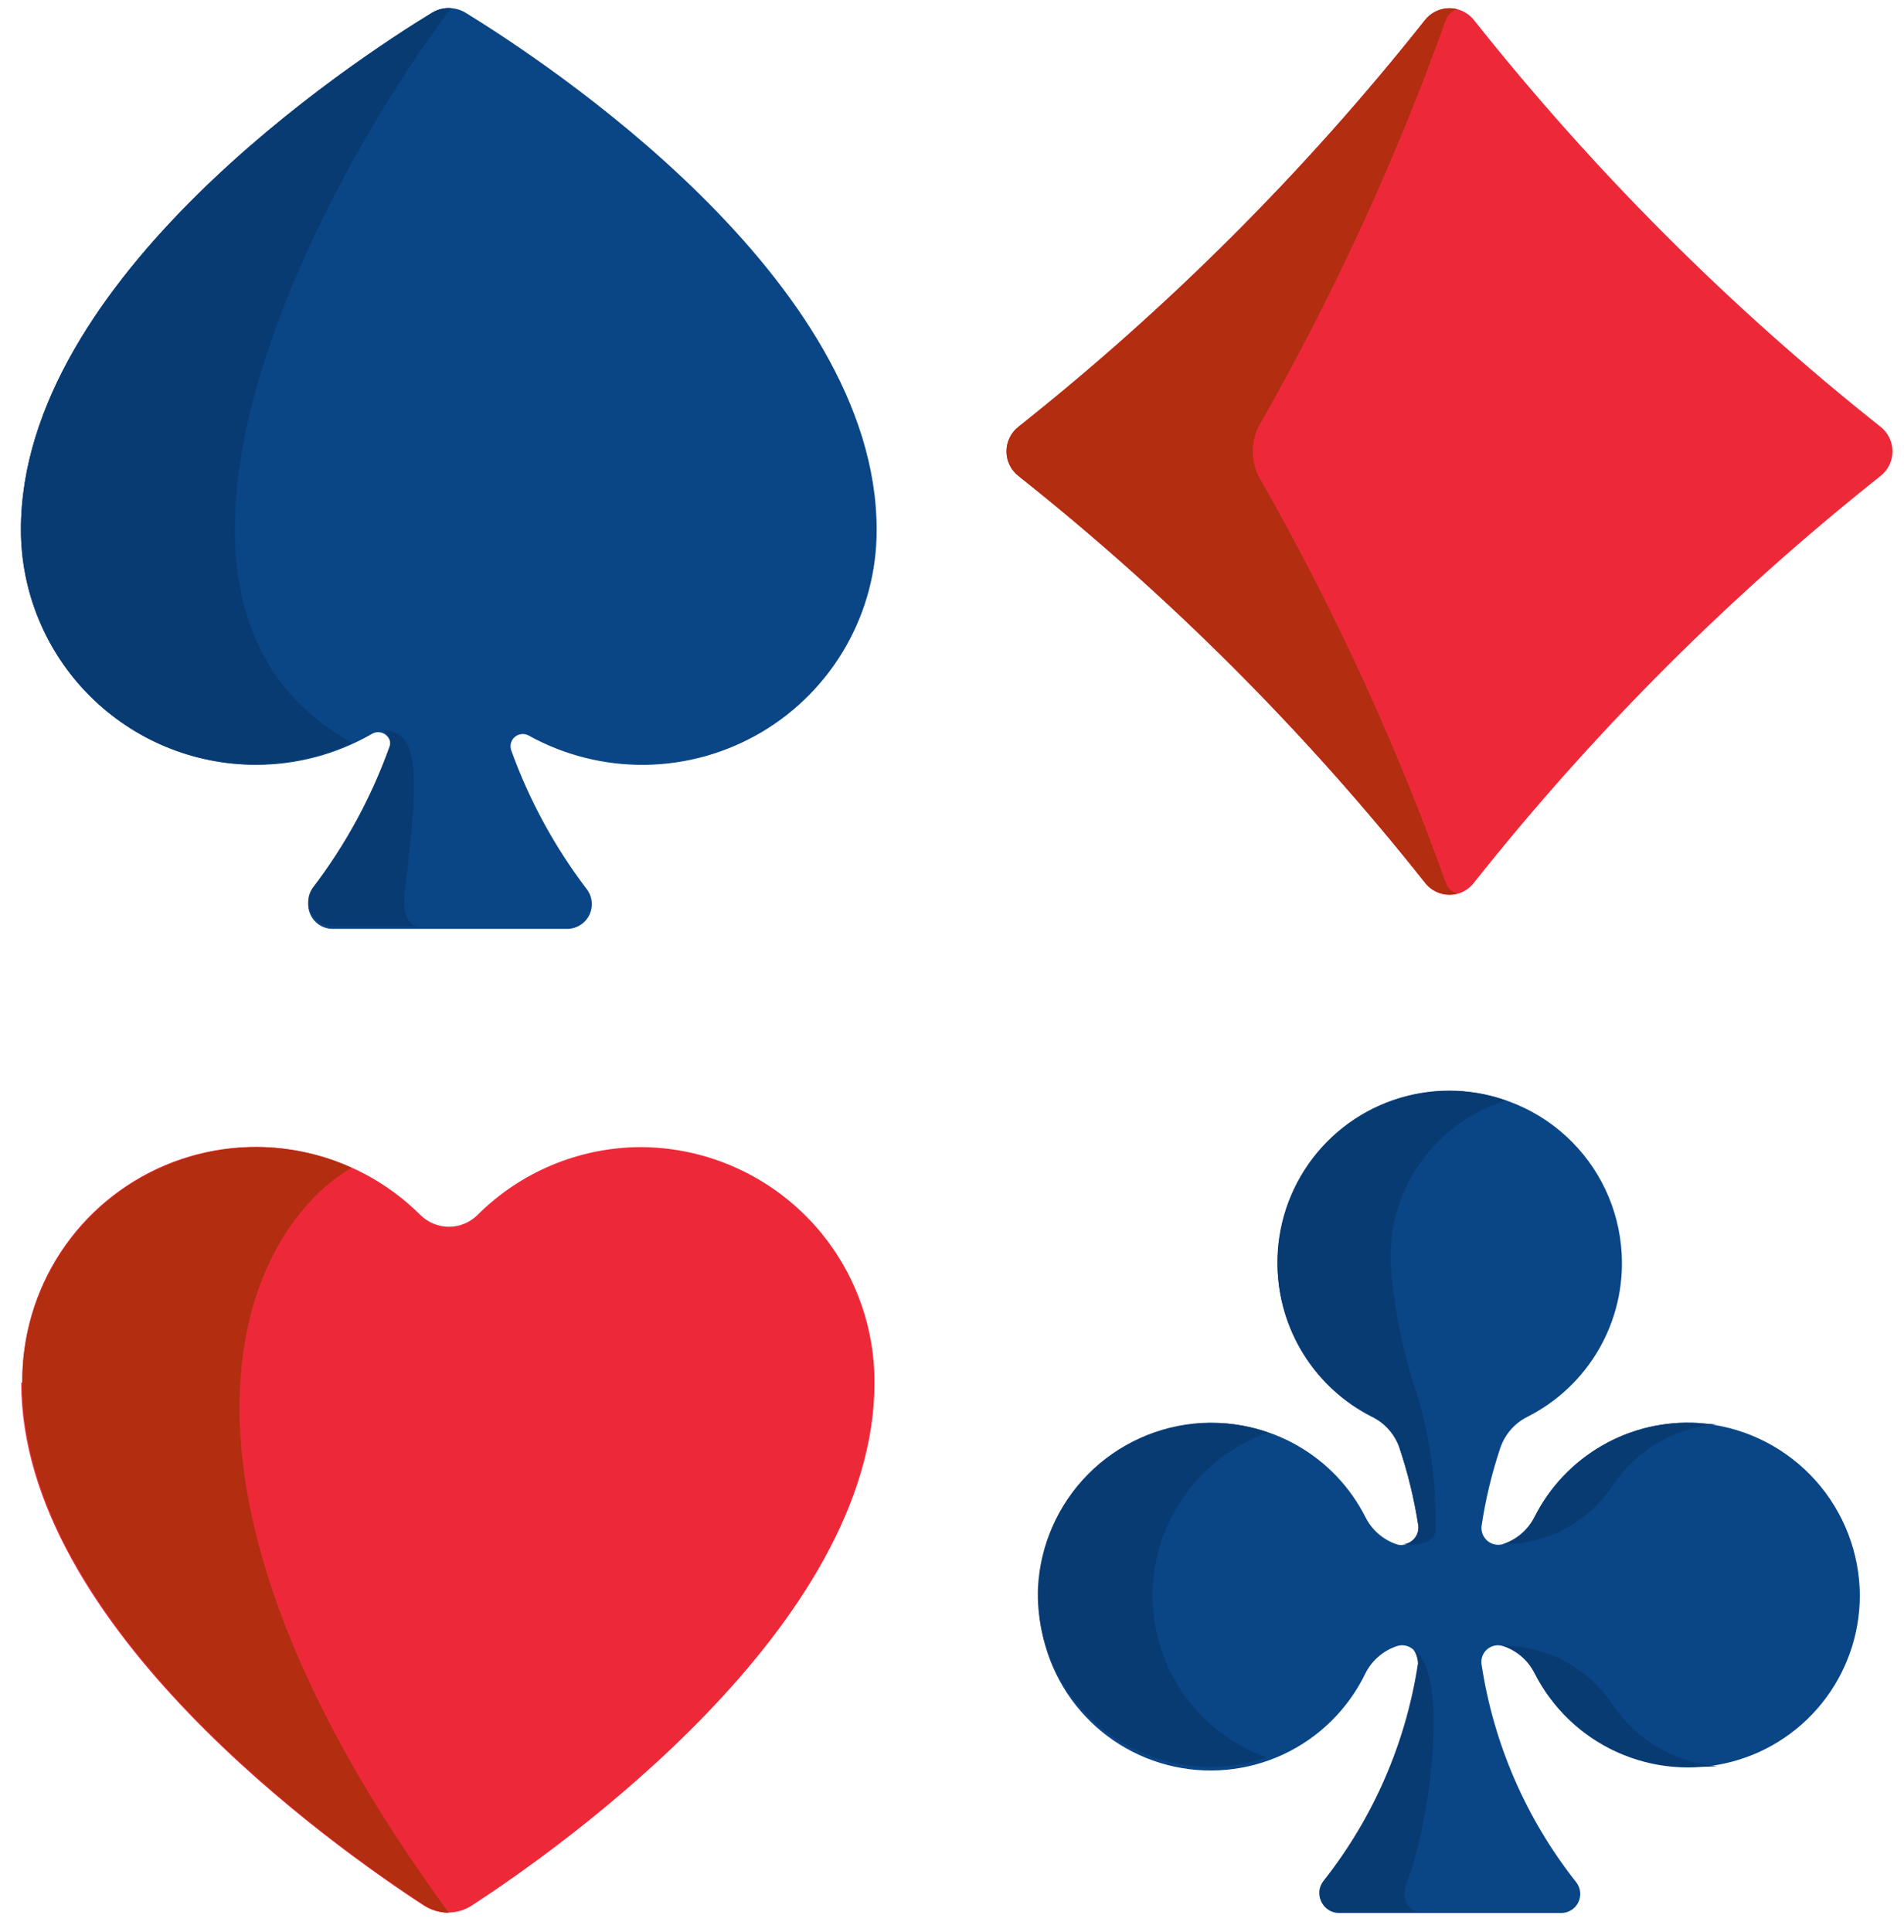 <svg width="70" height="71" viewBox="0 0 70 71" fill="none" xmlns="http://www.w3.org/2000/svg">
<path d="M0.82 50.82C0.803 49.117 1.293 47.446 2.228 46.023C3.164 44.599 4.502 43.486 6.072 42.825C7.642 42.164 9.373 41.986 11.045 42.313C12.717 42.639 14.254 43.456 15.46 44.66C15.739 44.934 16.114 45.088 16.505 45.088C16.896 45.088 17.271 44.934 17.55 44.66C19.142 43.068 21.299 42.17 23.55 42.16C24.683 42.164 25.805 42.391 26.85 42.828C27.896 43.266 28.845 43.905 29.644 44.709C30.442 45.513 31.075 46.467 31.505 47.515C31.935 48.564 32.154 49.687 32.15 50.82C32.15 59.76 20.64 67.89 17.34 70.04C17.078 70.206 16.775 70.295 16.465 70.295C16.155 70.295 15.851 70.206 15.59 70.04C12.28 67.89 0.78 59.76 0.78 50.82" fill="#ED2939"/>
<path d="M12.92 42.92C11.82 42.422 10.627 42.162 9.42 42.16C8.287 42.164 7.165 42.391 6.12 42.828C5.074 43.266 4.125 43.905 3.326 44.709C2.528 45.513 1.895 46.467 1.465 47.515C1.035 48.564 0.816 49.687 0.82 50.82C0.82 59.76 12.32 67.89 15.63 70.04C15.889 70.208 16.191 70.299 16.5 70.3C4.75 54.25 8.93 45.27 12.92 42.92Z" fill="#B32D11"/>
<path d="M62.42 52.3C61.193 52.228 59.971 52.516 58.905 53.129C57.839 53.742 56.975 54.653 56.42 55.75C56.184 56.222 55.77 56.581 55.27 56.75C55.171 56.781 55.066 56.786 54.964 56.766C54.862 56.746 54.767 56.7 54.687 56.634C54.607 56.567 54.546 56.481 54.508 56.385C54.47 56.288 54.457 56.183 54.47 56.08C54.616 55.105 54.847 54.145 55.16 53.21C55.331 52.713 55.69 52.304 56.16 52.07C57.258 51.515 58.17 50.652 58.785 49.586C59.4 48.52 59.69 47.298 59.62 46.07C59.527 44.423 58.796 42.878 57.581 41.763C56.366 40.647 54.764 40.05 53.115 40.098C51.466 40.146 49.902 40.836 48.754 42.02C47.606 43.205 46.966 44.791 46.97 46.44C46.97 47.61 47.295 48.758 47.91 49.754C48.525 50.75 49.404 51.555 50.45 52.08C50.918 52.312 51.277 52.717 51.45 53.21C51.765 54.148 52 55.112 52.15 56.09C52.163 56.193 52.15 56.298 52.112 56.395C52.074 56.491 52.013 56.577 51.933 56.644C51.853 56.71 51.758 56.756 51.656 56.776C51.554 56.797 51.449 56.791 51.35 56.76C50.85 56.592 50.436 56.232 50.2 55.76C49.645 54.663 48.781 53.752 47.715 53.139C46.649 52.526 45.427 52.238 44.2 52.31C42.629 52.404 41.148 53.074 40.041 54.193C38.934 55.311 38.278 56.798 38.2 58.37C38.111 59.831 38.533 61.278 39.392 62.463C40.252 63.649 41.497 64.498 42.913 64.868C44.33 65.237 45.831 65.104 47.16 64.49C48.489 63.875 49.563 62.819 50.2 61.5C50.318 61.265 50.481 61.056 50.681 60.885C50.88 60.713 51.11 60.582 51.36 60.5C51.46 60.468 51.566 60.462 51.669 60.482C51.771 60.503 51.867 60.55 51.946 60.618C52.026 60.686 52.086 60.774 52.122 60.872C52.157 60.971 52.167 61.077 52.15 61.18C51.706 64.104 50.506 66.861 48.67 69.18C48.59 69.283 48.54 69.407 48.526 69.537C48.513 69.667 48.536 69.799 48.593 69.916C48.65 70.034 48.739 70.133 48.85 70.203C48.961 70.272 49.089 70.31 49.22 70.31H57.4C57.531 70.31 57.659 70.272 57.77 70.203C57.881 70.133 57.97 70.034 58.027 69.916C58.084 69.799 58.108 69.667 58.094 69.537C58.08 69.407 58.03 69.283 57.95 69.18C56.114 66.861 54.914 64.104 54.47 61.18C54.453 61.077 54.463 60.971 54.498 60.872C54.534 60.774 54.594 60.686 54.674 60.618C54.753 60.55 54.849 60.503 54.952 60.482C55.054 60.462 55.16 60.468 55.26 60.5C55.51 60.582 55.74 60.713 55.94 60.885C56.139 61.056 56.302 61.265 56.42 61.5C57.073 62.787 58.148 63.812 59.464 64.404C60.781 64.996 62.261 65.12 63.657 64.754C65.054 64.388 66.283 63.555 67.14 62.394C67.998 61.232 68.432 59.812 68.37 58.37C68.295 56.805 67.648 55.321 66.55 54.202C65.454 53.083 63.984 52.406 62.42 52.3Z" fill="#0A4586"/>
<path d="M42.38 58.36C42.439 57.095 42.874 55.875 43.629 54.858C44.384 53.841 45.426 53.072 46.62 52.65C45.831 52.371 44.995 52.252 44.16 52.3C42.589 52.394 41.108 53.064 40.001 54.183C38.894 55.301 38.239 56.788 38.16 58.36C38.121 59.39 38.334 60.414 38.781 61.344C39.227 62.273 39.893 63.08 40.721 63.693C41.55 64.307 42.516 64.71 43.535 64.866C44.554 65.022 45.596 64.927 46.57 64.59C45.297 64.136 44.204 63.286 43.45 62.165C42.696 61.043 42.321 59.71 42.38 58.36Z" fill="#093B73"/>
<path d="M51.89 50.6C51.483 49.249 51.228 47.857 51.13 46.45C51.072 45.121 51.457 43.811 52.224 42.725C52.992 41.639 54.098 40.839 55.37 40.45C54.785 40.239 54.171 40.118 53.55 40.09C52.132 40.03 50.734 40.45 49.583 41.281C48.432 42.112 47.595 43.306 47.205 44.672C46.816 46.037 46.898 47.493 47.438 48.807C47.977 50.12 48.943 51.213 50.18 51.91L50.44 52.05C50.908 52.282 51.267 52.687 51.44 53.18C51.755 54.118 51.989 55.082 52.14 56.06C52.151 56.148 52.144 56.237 52.118 56.322C52.092 56.407 52.048 56.485 51.989 56.551C51.931 56.617 51.858 56.67 51.777 56.707C51.696 56.743 51.609 56.761 51.52 56.76C51.67 56.76 52.59 56.91 52.78 56.31C52.827 54.369 52.526 52.435 51.89 50.6Z" fill="#093B73"/>
<path d="M62.42 52.3C61.193 52.228 59.971 52.516 58.905 53.129C57.839 53.742 56.975 54.653 56.42 55.75C56.184 56.222 55.77 56.582 55.27 56.75C55.2 56.76 55.13 56.76 55.06 56.75C55.894 56.788 56.724 56.607 57.467 56.227C58.211 55.846 58.843 55.279 59.3 54.58C59.729 53.943 60.296 53.411 60.959 53.023C61.622 52.635 62.364 52.402 63.13 52.34C62.9 52.35 62.66 52.32 62.42 52.3Z" fill="#093B73"/>
<path d="M62.42 64.93C61.194 65.002 59.973 64.714 58.908 64.103C57.842 63.493 56.978 62.584 56.42 61.49C56.184 61.018 55.77 60.658 55.27 60.49C55.2 60.485 55.13 60.485 55.06 60.49C55.895 60.456 56.724 60.64 57.467 61.022C58.21 61.404 58.842 61.971 59.3 62.67C59.731 63.306 60.298 63.837 60.961 64.225C61.624 64.612 62.365 64.846 63.13 64.91C62.894 64.932 62.657 64.939 62.42 64.93Z" fill="#093B73"/>
<path d="M51.73 69.17C52.53 67.17 53.34 61.49 51.97 60.63C52.069 60.782 52.124 60.959 52.13 61.14C51.686 64.064 50.486 66.821 48.65 69.14C48.57 69.243 48.52 69.367 48.506 69.497C48.492 69.627 48.516 69.759 48.573 69.876C48.63 69.994 48.719 70.093 48.83 70.163C48.941 70.232 49.069 70.27 49.2 70.27H52.28C51.7 70.3 51.51 69.71 51.73 69.17Z" fill="#093B73"/>
<path d="M54.2 0.75C58.59 6.28 63.6 11.29 69.13 15.68C69.269 15.787 69.382 15.925 69.459 16.083C69.537 16.241 69.577 16.414 69.577 16.59C69.577 16.766 69.537 16.939 69.459 17.097C69.382 17.255 69.269 17.392 69.13 17.5C63.6 21.89 58.59 26.9 54.2 32.43C54.095 32.573 53.958 32.689 53.8 32.769C53.642 32.849 53.467 32.89 53.29 32.89C53.113 32.89 52.938 32.849 52.78 32.769C52.622 32.689 52.485 32.573 52.38 32.43C47.992 26.897 42.983 21.888 37.45 17.5C37.311 17.392 37.198 17.255 37.121 17.097C37.043 16.939 37.003 16.766 37.003 16.59C37.003 16.414 37.043 16.241 37.121 16.083C37.198 15.925 37.311 15.787 37.45 15.68C42.983 11.292 47.992 6.283 52.38 0.75C52.487 0.611 52.625 0.498 52.783 0.421C52.941 0.343 53.114 0.303 53.29 0.303C53.466 0.303 53.639 0.343 53.797 0.421C53.955 0.498 54.093 0.611 54.2 0.75Z" fill="#ED2939"/>
<path d="M53.15 32.43C51.297 27.262 48.995 22.266 46.27 17.5C46.132 17.216 46.06 16.905 46.06 16.59C46.06 16.275 46.132 15.963 46.27 15.68C48.995 10.914 51.297 5.918 53.15 0.75C53.183 0.652 53.24 0.564 53.315 0.492C53.389 0.421 53.48 0.368 53.58 0.34C53.362 0.282 53.131 0.29 52.918 0.363C52.704 0.436 52.517 0.57 52.38 0.75C47.992 6.283 42.983 11.292 37.45 15.68C37.311 15.787 37.198 15.925 37.121 16.083C37.043 16.241 37.003 16.414 37.003 16.59C37.003 16.766 37.043 16.939 37.121 17.097C37.198 17.255 37.311 17.392 37.45 17.5C42.983 21.888 47.992 26.897 52.38 32.43C52.517 32.609 52.704 32.744 52.918 32.817C53.131 32.89 53.362 32.898 53.58 32.84C53.479 32.815 53.386 32.764 53.311 32.692C53.235 32.62 53.18 32.53 53.15 32.43Z" fill="#B32D11"/>
<path d="M17.12 0.47C16.935 0.357 16.722 0.297 16.505 0.297C16.288 0.297 16.075 0.357 15.89 0.47C12.99 2.24 0.77 10.24 0.77 19.47C0.77 21.76 1.679 23.956 3.297 25.576C4.915 27.196 7.11 28.108 9.4 28.11C10.902 28.115 12.379 27.721 13.68 26.97C13.761 26.924 13.855 26.904 13.948 26.913C14.041 26.922 14.129 26.961 14.199 27.022C14.27 27.084 14.319 27.166 14.341 27.257C14.362 27.348 14.355 27.443 14.32 27.53C13.656 29.383 12.712 31.123 11.52 32.69C11.417 32.824 11.353 32.984 11.337 33.152C11.32 33.32 11.351 33.489 11.426 33.64C11.501 33.792 11.617 33.919 11.761 34.007C11.905 34.095 12.071 34.141 12.24 34.14H20.86C21.027 34.138 21.191 34.089 21.332 34C21.474 33.911 21.588 33.785 21.663 33.635C21.737 33.485 21.769 33.318 21.754 33.151C21.74 32.984 21.679 32.825 21.58 32.69C20.399 31.142 19.461 29.422 18.8 27.59C18.767 27.505 18.761 27.411 18.782 27.322C18.804 27.233 18.852 27.152 18.921 27.092C18.989 27.031 19.075 26.992 19.166 26.981C19.257 26.97 19.349 26.987 19.43 27.03C20.744 27.759 22.225 28.131 23.727 28.111C25.23 28.09 26.7 27.677 27.994 26.913C29.287 26.149 30.359 25.061 31.102 23.755C31.845 22.45 32.234 20.972 32.23 19.47C32.23 10.24 20 2.24 17.12 0.47Z" fill="#0A4586"/>
<path d="M12.94 27.3C3.25 21.93 12.35 5.84 16.59 0.3C16.346 0.279 16.101 0.335 15.89 0.46C12.99 2.23 0.77 10.23 0.77 19.46C0.77 21.75 1.679 23.946 3.297 25.566C4.915 27.186 7.11 28.098 9.4 28.1C10.624 28.09 11.831 27.817 12.94 27.3Z" fill="#093B73"/>
<path d="M14.88 32.83C15.44 28.19 15.41 26.83 13.98 26.83C14.045 26.843 14.106 26.87 14.16 26.909C14.213 26.949 14.258 26.999 14.29 27.057C14.322 27.115 14.342 27.179 14.347 27.245C14.352 27.311 14.343 27.378 14.32 27.44C13.656 29.293 12.712 31.034 11.52 32.6C11.417 32.734 11.353 32.894 11.337 33.062C11.32 33.23 11.351 33.399 11.426 33.55C11.501 33.702 11.617 33.829 11.761 33.917C11.905 34.005 12.071 34.051 12.24 34.05H15.5C14.85 34.09 14.82 33.29 14.88 32.83Z" fill="#093B73"/>
</svg>
